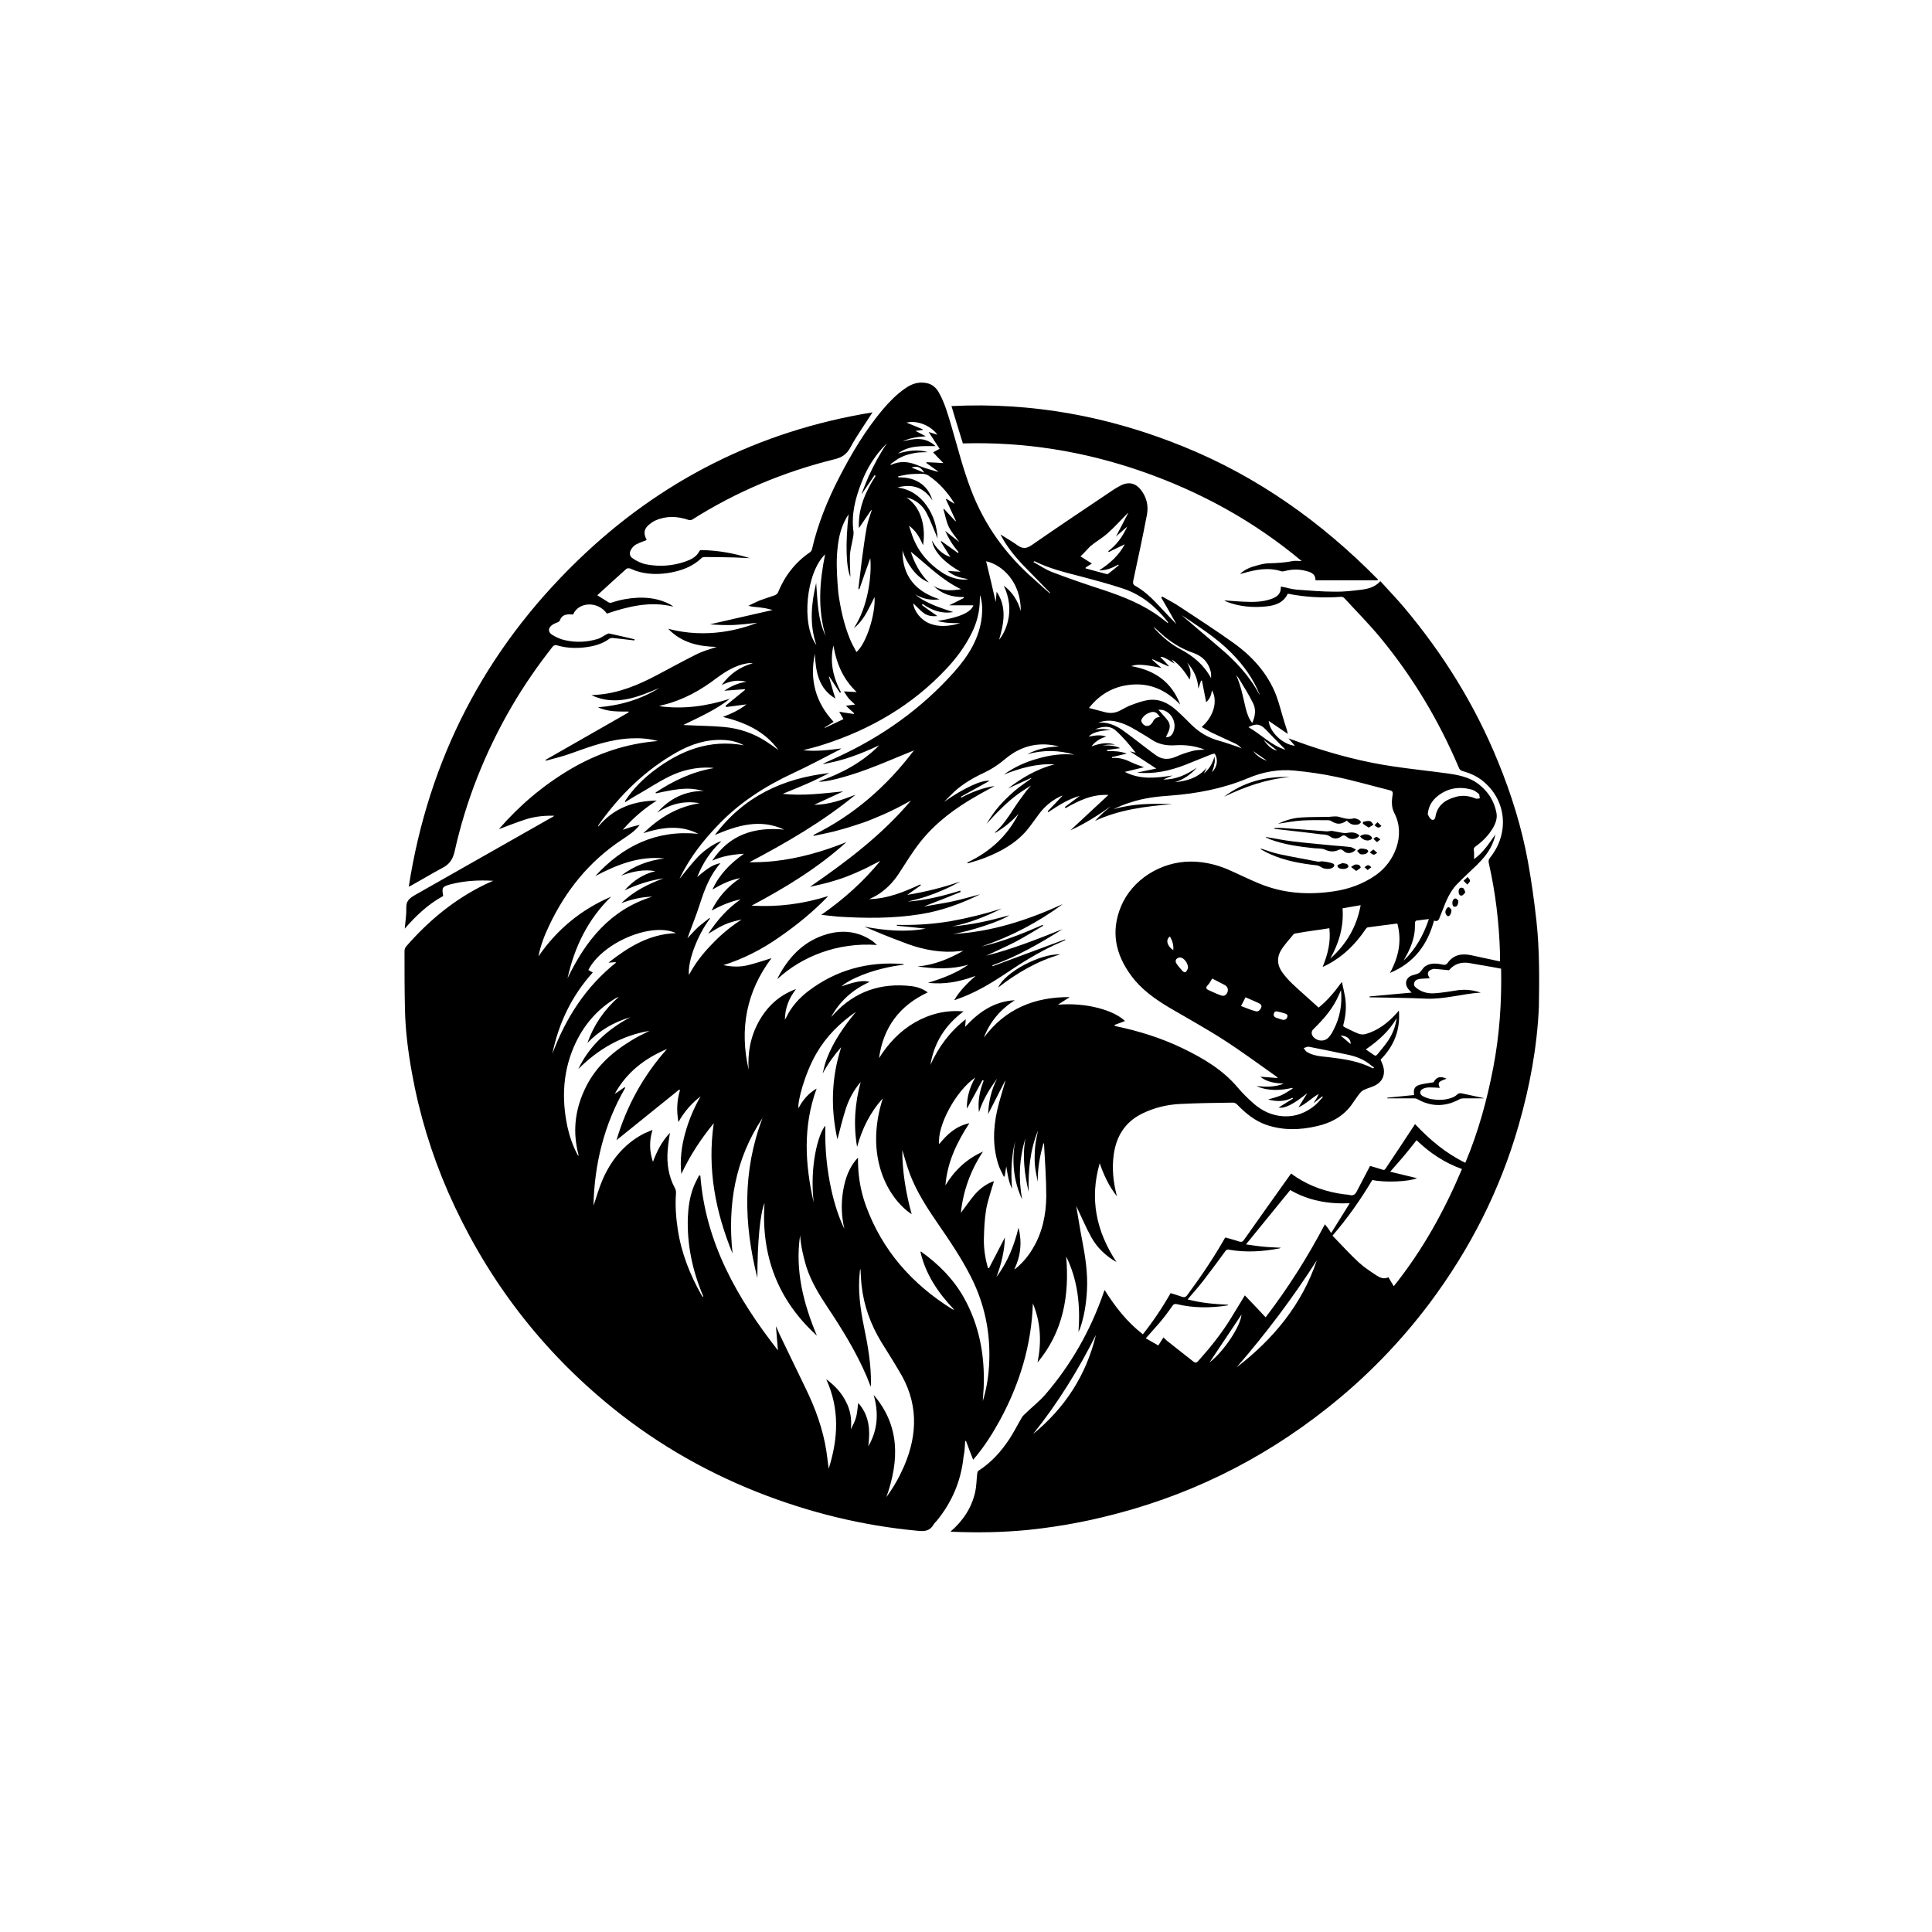 <?xml version="1.0" encoding="utf-8"?>
<!-- Generator: Adobe Illustrator 24.0.0, SVG Export Plug-In . SVG Version: 6.00 Build 0)  -->
<svg version="1.1" id="Layer_1" xmlns="http://www.w3.org/2000/svg" xmlns:xlink="http://www.w3.org/1999/xlink" x="0px" y="0px"
	 viewBox="0 0 864 864" style="enable-background:new 0 0 864 864;" xml:space="preserve">
<g>
	<path d="M431.6,644.5c0.1,0,0.2-0.1,0.4-0.1c1,2.8,2.1,5.6,3.2,8.4c4.8-5.5,8.7-11.7,12.2-18.1c8.7-16.2,13.9-33.3,14.5-51.8
		c3.6,8.6,3.9,17.4,2.1,26.4c11.5-13.8,14.3-30,12.8-47.4c5.2,10.6,6.4,21.9,5.5,33.8c0.2-0.6,0.4-0.9,0.6-1.3
		c2-5.7,2.9-11.5,3.2-17.5c0.4-7.4-0.7-14.7-2.1-22c-1-5.1-1.8-10.3-2.7-15.6c2.3,4.8,4.3,9.6,6.8,14.1c2.6,4.6,6.3,8.2,11.2,11
		c-9.1-13.8-12.1-28.3-7.5-44.2c1.8,5.2,4,10.1,7.7,14.8c-1.7-6.5-2.3-12.6-1.4-18.9c1.2-8.1,5.1-14.3,12.5-18
		c5.4-2.7,11.2-4.1,17.1-4.4c7.9-0.4,15.8-0.5,23.7-0.6c0.7,0,1.5,0.4,2,1c3.7,3.8,7.7,7.1,12.8,8.9c7.5,2.6,15.2,2.4,22.8,0.6
		c6.1-1.4,11.3-4.1,15.2-9.2c1.4-1.9,2.6-3.9,4.1-5.7c0.5-0.6,1.2-1.1,1.9-1.4c1.7-0.8,3.7-1.2,5.3-2.2c3.1-1.8,4.1-5.1,3-8.5
		c-0.3-0.9-0.7-1.8-1.1-2.7c6-6.1,8.9-13.2,8.2-22c-0.5,0.6-0.8,0.9-1.1,1.3c-3.9,4.3-8.4,7.8-14.1,9.3c-0.9,0.2-2,0.1-2.8-0.2
		c-2.1-0.8-4.1-1.9-6.2-2.9c-0.7-0.3-0.8-0.6-0.6-1.3c1.1-4.1,1.4-8.2,0.7-12.4c-0.4-2.2-0.9-4.4-1.4-6.6
		c-3.2,4.4-6.4,8.3-10.4,11.5c-3.9-3.6-7.9-7-11.7-10.6c-1.6-1.5-3-3.1-4.3-4.8c-2.5-3.3-2.9-6.9-0.7-10.4c1.5-2.5,3.6-4.6,5.4-6.9
		c0.3-0.3,0.8-0.5,1.2-0.5c2.7-0.5,5.4-0.9,8.2-1.3c2.2-0.3,4.4-0.6,6.7-1c0.7,6.1-0.7,11.7-3,17.3c0.4-0.2,0.6-0.2,0.7-0.3
		c0.5-0.3,1.1-0.5,1.6-0.8c7-3.7,12.4-9.1,16.8-15.6c0.3-0.4,0.7-1,1.2-1c4.3-0.6,8.6-1.1,13.1-1.7c2.1,7.8,0.6,14.9-3.3,22.1
		c10.8-4.5,16.8-12.6,19.7-23.4c1.6,0.6,2.2-0.3,2.6-1.6c0.4-1,0.8-2,1.2-3c1.6-4.2,3.3-8.4,6.5-11.7c2.9-3,6-5.8,9-8.7
		c3-3,5.7-6.2,7.2-10.3c0.2-0.6,0.4-1.1,0.6-1.7c0.1-0.5,0.2-1.1,0.4-1.6c-2.9,4.1-5.5,8.2-9.6,11.1c0-1.5,0.1-2.8-0.1-4
		c-0.1-0.8,0.1-1.1,0.7-1.6c3.2-2.3,5.9-5,7.9-8.4c1.2-2.1,2-4.4,1.5-6.8c-1-5.2-3.7-9.4-7.8-12.6c-4.3-3.4-9.5-4.3-14.7-5
		c-8-1.1-16-1.9-23.9-3.1c-12.9-1.9-25.5-5.2-37.9-9.4c-2.9-1-5.7-2-8.7-3.1c1,1.1,1.8,2.1,2.9,3.3c-5.5-0.5-11.4-6.3-11.7-11.1
		c2.9,2,5.7,3.9,8.5,5.8c-0.3-1.8-0.9-3.3-1.4-4.9c-1.3-4.1-2.3-8.4-3.8-12.4c-3.8-9.8-10.7-17.4-19.1-23.4
		c-7.8-5.6-15.9-10.8-23.9-16.1c-2.5-1.7-5.3-3.1-7.9-4.6c-0.2,0.1-0.3,0.3-0.5,0.4c2.3,4,4.6,7.9,6.8,11.9
		c-1.6-1.6-3.2-3.3-4.7-4.9c-4.2-4.4-8.2-9.2-13.7-12.2c-1-0.6-1.1-1.2-0.9-2.3c2.1-9.8,4.2-19.5,6.1-29.4c0.8-4.1-0.1-8.1-2.9-11.5
		c-2.3-2.8-5.4-3.4-8.6-1.8c-1.1,0.6-2.2,1.2-3.3,1.9c-12.2,8.2-24.5,16.4-36.6,24.8c-2.4,1.7-4.2,1.8-6.4,0.2
		c-2.4-1.7-5-3.2-7.7-4.9c2.7,5.3,6.4,9.8,10.3,13.9c4,4.1,8,8.2,12,12.3c-0.3,0.1-0.4,0-0.5-0.1c-2.2-1.9-4.4-3.9-6.6-5.9
		c-12.8-11.1-22.4-24.4-28.4-40.3c-3.6-9.4-6-19.1-8.8-28.6c-1.5-5-2.9-10.1-5.5-14.7c-1.2-2.2-3-3.8-5.6-4.3
		c-3.6-0.7-6.7,0.4-9.5,2.4c-3.8,2.6-7,5.9-10,9.4c-7.8,9.3-14,19.7-19.5,30.4c-5.3,10.3-9.6,20.9-12.2,32.2c-0.1,0.5-0.5,1-0.9,1.3
		c-6.6,4.5-11.3,10.6-14.3,18c-0.2,0.5-0.9,1-1.4,1.2c-2.2,0.8-4.5,1.5-6.7,2.3c-1.7,0.7-3.4,1.6-5.1,2.4c1.3,0.4,2.5,0.5,3.7,0.6
		c1.3,0.1,2.5,0.3,3.8,0.5c1.1,0.2,2.2,0.5,3.3,0.8c-9.4,2.1-18.7,4.3-28,6.4c3.6,0.3,7.1,0.4,10.6,0.3c3.5-0.2,7-0.6,10.6-1
		c-7.5,2.9-22.4,7.3-39.9,2.7c6.1,6.3,13.6,7.9,21.7,8.1c-2.9,1-5.9,1.8-8.6,3.1c-6,3-11.9,6.2-17.9,9.4c-8.5,4.5-17.2,8.2-27,8.9
		c-0.8,0.1-1.7,0.1-2.5,0.2c10.8,5,20.6,0.9,30.3-3.2c-8.3,5.1-17.4,7.8-27.4,8.6c4.6,2.1,9.2,1.9,13.7,1.9c0,0.1,0,0.3,0,0.4
		c-12.4,7.1-24.7,14.1-37.1,21.2c0,0.1,0.1,0.3,0.1,0.4c3.9-1.1,7.9-2,11.6-3.4c8.6-3.1,17.2-6.2,26.5-6.6c4.1-0.2,8.1,0.1,12,1.2
		c-14.1,1.1-27.1,5.5-39.3,12.7c-12.1,7.2-22.6,16.1-31.8,26.7c4.1-1.5,8-3.1,12.1-4.4c4.1-1.3,8.3-1.7,12.6-1.6
		c-0.2,0.3-0.5,0.5-0.8,0.6c-20.4,11.6-40.8,23.2-61.3,34.8c-2.4,1.4-4.1,2.6-4,5.7c0.1,3-0.4,6-0.7,9.4c5.2-6,10.6-11,17.2-14.6
		c-0.7-3.8-0.4-4.2,3.2-5.2c6.2-1.6,12.4-2,19.2-1.6c-1.4,0.6-2.4,1-3.4,1.5c-13.9,6.7-25.5,16.3-35.6,27.9c-0.4,0.5-0.7,1.3-0.7,2
		c0,8.7,0,17.3,0.2,26c0.2,9.6,1.4,19,3.1,28.4c3.3,18.4,8.7,36.2,16.2,53.4c16.1,36.6,39.3,67.9,70,93.6
		c20.5,17.2,43.2,30.6,68.1,40.5c23.2,9.2,47.2,15.1,72.1,17.4c3,0.3,5.3,0,6.9-2.8c0.4-0.7,1.1-1.3,1.6-1.9
		c6.7-8.3,10.7-17.7,11.8-28.4C431.4,649.2,431.5,646.9,431.6,644.5z M642.8,356.1c4.6-3.7,9.7-4.5,15.3-3c1.2,0.3,2.2,1.1,3.2,1.9
		c0.4,0.4,0.3,1.3,0.5,2c-0.6,0.1-1.4,0.3-1.9,0.1c-3.1-1.3-6.2-1.6-9.3-0.6c-4.6,1.3-7.9,3.9-8.7,8.9c-0.2,1.2-1.2,1.7-2.1,0.8
		c-0.7-0.6-1-1.6-1.3-2C638.8,360.5,640.4,358.1,642.8,356.1z M632.6,416.9c0.2-1.4,0.1-2.8,0.2-4.2c0-0.4,0.3-1,0.6-1
		c1.8-0.3,3.6-0.4,5.6-0.7c-2.4,7.2-5.9,13.5-11.3,18.6C630,425.6,632,421.5,632.6,416.9z M461.7,558.6c-1.9,3.2-4.3,6-7.1,8.4
		c-0.2,0.2-0.5,0.4-1,0.7c2.9-6.1,3.5-12.1,1.9-18.7c-2,8.2-5,15.6-9.9,22.1c2.2-5.7,3.6-11.6,3.8-17.7c-2.4,4.6-4.7,9.1-7.1,13.7
		c-0.2,0-0.3-0.1-0.5-0.1c-1.2-4.2-1.9-8.6-1.8-13c0.1-4.4,0.3-8.8,1-13.1c0.8-4.3,2.3-8.5,3.5-12.7c-3.2,1.1-6.1,3.2-8.5,5.9
		c-2.3,2.7-4.3,5.7-6.3,8.3c1-9.7,4.3-19,9.9-27.4c-7.2,3.2-12.7,8.3-16.8,15.1c0.8-10.2,5-19.1,10.7-27.8c-6,1.3-10,5-13.5,9.4
		c-1-8,7.3-23.7,16.1-29.8c-2.6,4.6-3.8,9.1-3.7,13.9c2.3-4.2,4.7-8.5,7-12.8c0.2,0.1,0.3,0.2,0.5,0.3c-1.8,4.5-2.7,9.2-2.1,14.1
		c1.7-5.5,4.7-10.4,8.1-15c-2.6,5-3.8,10.4-4,15.8c2.5-4.8,5-9.9,7.6-14.9c0,0,0.1,0.1,0.1,0.1c-1.2,4.4-2.7,8.8-3.7,13.3
		c-1.8,8.2-2,16.4,0.7,24.5c0.6,1.7,1.5,3.3,2.3,5c0.1,0,0.3-0.1,0.4-0.1c0.2-1.5,0.5-3,0.7-4.5c0.6,3.4,1,6.9,2.6,10
		c-0.6-7.2-0.3-14.4,1.4-21.5c-1.6,9.1-0.8,17.9,3.1,26.3c-1.7-9.3-1.3-18.4,1.5-27.4c-1.5,8.1-0.4,16.1,1.4,24
		c-0.2-9.4,0.6-18.6,4.2-27.4c-0.5,2.5-1.1,5-1.3,7.5c-0.2,2.6-0.3,5.2-0.1,7.7c0.2,2.6,0.8,5.1,1.3,7.7c-0.1-5.9,0.9-11.6,2.6-17.4
		c0.1,0.4,0.2,0.5,0.2,0.6c0.4,7.8,1,15.5,1,23.3C467.8,543.2,466.2,551.3,461.7,558.6z M624.6,455.3c-0.5,3.8-1.9,7.3-4.1,10.5
		c-1.4,2-3,3.8-4.5,5.7c-0.5,0.6-0.9,0.8-1.6,0.3c-1.1-0.8-2.3-1.6-3.6-2.5C616.3,465.5,621.2,461.2,624.6,455.3z M604,466.9
		c-1.5-1.3-3-2.5-4.5-3.8C602.2,463.1,604.2,464.7,604,466.9z M587.5,460.1c4.6-4.5,8.8-9.3,11.3-15.3c0.2-0.5,0.5-1.1,0.9-2
		c0.6,6.5-0.5,12.3-3.3,17.7c-0.6,1.2-1.3,2.4-2.2,3.4c-1.8,2-4.9,1.9-6.8-0.1C586.3,462.5,586.3,461.2,587.5,460.1z M585.3,468.1
		c6,1.2,12.1,2.4,18.1,3.7c3.5,0.8,6.9,2.2,9.7,4.6c0.4,0.4,0.9,0.6,1.4,0.9c-0.2,0.2-0.3,0.3-0.5,0.5c-6.1-3.2-12.8-4.2-19.6-5
		c-3.4-0.4-7-0.5-10-2.4c-0.6-0.4-0.9-1.1-1.4-1.7C583.8,468.5,584.6,468,585.3,468.1z M574.5,453.2c0.7,0.2,1.5,0.5,1.2,1.5
		c-0.2,1-0.9,1.4-1.9,1.4c-1.1-0.3-2.1-0.6-3.2-1c-0.8-0.3-1.2-1-0.9-1.9c0.3-1,1-1,1.8-0.8C572.5,452.6,573.5,452.9,574.5,453.2z
		 M594.9,428.7c3.9-7,6.1-14.3,5.5-22.5c2.7-0.5,5.3-0.9,8.1-1.4C606.7,414.5,602.1,422.3,594.9,428.7z M574.9,335.3
		c-6.4-1.9-10.9-6.9-16.6-10.1c3.4-1.8,5.3-1.5,7.8,1.1C569,329.3,571.9,332.3,574.9,335.3z M565,330.8c2,1.6,3.9,3.1,6.2,4.9
		C568.1,335,566.6,332.8,565,330.8z M566.6,340.2c-2.6-0.8-4.6-2.3-6.2-4.3C562.4,337.3,564.4,338.7,566.6,340.2z M543.1,338.4
		c-0.8,2.8-2.1,5.3-4.7,7.5c0.5-1.1,0.9-1.8,1.2-2.5c-3.8,4.4-8.7,5.9-14.2,6.4c3.9-1.2,7.1-3.4,9.8-6.5c-4.5,3.1-9.3,5.4-15,5.3
		c1.4-0.6,2.8-1.2,4.2-1.8c-7.2,1.1-14.3,2-21.4-1.6c3.2-0.8,6-1.5,8.6-2.1c-1.5-0.6-3.3-1.1-5-1.9c-2.9-1.4-5.9-2.6-9.3-2.2
		c0-0.1,0-0.3-0.1-0.4c2.2-0.5,4.5-1.1,6.7-1.6c-2.8-1-5.7-1.2-8.8-1.1c0-0.2,0-0.3,0-0.5c2-0.3,4-0.6,5.8-0.8
		c-1.3-0.9-4-1.3-7.9-1.3c0.9-0.1,1.7-0.2,2.6-0.3c0.9,0,1.9,0,3.1,0c-3.8-1.3-7.2-0.4-10.6,0.8c1.6-2.1,3.7-3.5,6.6-4.4
		c-2.8-1-5.3-0.4-7.8,0c1.5-1.8,5.2-2.8,9.9-2.9c-1.1-0.2-2.3-0.4-3.4-0.5c-1.2,0-2.4,0.1-3.6,0.1c3.3-1.3,6.7-1.8,9.4,0.8
		c3.2,2.9,6,6.3,8.7,9.7c-0.7-0.2-1.5-0.3-2.6-0.6c4.1,2.7,8,5.2,11.8,7.7c-2.7,0.6-5.6,1.2-8.6,1.8c7.5,0.8,14.6-0.8,21.4-3.4
		c3.9-1.5,7.8-3.2,11.7-4.7c0.5-0.2,1.1-0.3,1.6-0.4c1.7,2.6,1.2,5.9-1.2,8.4c0.4-1.3,0.9-2.4,1-3.5
		C543.4,340.8,543.3,339.6,543.1,338.4z M521.9,321.8c-0.6-0.8-1.3-1.5-1.9-2.2c-0.6-0.7-1.2-1.4-2-2.2c0.6,0,1.3,0,1.9,0.1
		c4.2,1.1,6.5,5.9,4.8,9.9c-0.7,1.7-2,2.5-3.3,2.2c0.5-1.1,1.2-2.2,1.5-3.4C523.4,324.6,523,323.1,521.9,321.8z M518.7,320.7
		c-1.5-0.1-2.5,0.8-3.1,2c-0.1,0.2-0.2,0.3-0.3,0.5c-1.4,2.1-3.8,1.9-4.8-0.4c-0.2-0.4-0.1-1,0.2-1.4c0.9-1.5,2.3-2.4,4-2.9
		C516.4,318.1,517.4,318.6,518.7,320.7z M511.2,328.4c1.2,0.7,2.5,1.5,3.7,2.3c3.2,2.2,6.7,2.8,10.5,2.6c4.5-0.3,8.8,0.2,13.3,1.9
		c-2,0.2-3.7,0.2-5.3,0.6c-2.6,0.7-5.1,1.5-7.5,2.6c-3,1.3-5.9,1.4-8.6-0.4c-3.2-2.2-6.2-4.7-9.3-7c-2.1-1.6-4.2-3.2-6.3-4.7
		c-3.2-2.1-6.6-3.5-10.6-3.1c2.9-1.1,5.9-1.2,8.9-0.3C504.2,324,507.7,326.3,511.2,328.4z M532.6,323.9c-2.3-2.3-4.6-4.6-7-6.7
		c-3.3-2.8-7.1-4.7-11.5-4.2c-2.8,0.3-5.5,1.3-8.2,2.3c-1.7,0.6-3.3,1.6-4.9,2.4c-2.2,1.2-4.4,1.4-6.8,0.8c-2.3-0.6-4.6-1.2-7.2-1.9
		c5.2-6.6,11.9-10.1,20.1-10.5c8.3-0.4,15,3.1,20.7,9c-3.8-10.1-11.4-15.4-21.9-17.2c2.7-1,5.5-0.8,13.5,0.8
		c-1.4-1.2-2.7-2.4-4.1-3.6c0-0.1,0.1-0.2,0.1-0.3c2.4,1.1,4.7,2.1,7.1,3.2c0.1-0.1,0.2-0.1,0.2-0.2c-1.3-1.4-2.6-2.8-3.8-4
		c1.1-0.2,2.3,0.4,6.4,3c-0.6-0.8-1-1.4-1.3-1.9c3.5,2.2,5.8,5.4,8,9c0.9-2.9,0.2-5.3-1.1-7.6c2.9,3.3,4.8,7,5,11.7
		c0.4-1.2,0.8-2.4,1.2-3.6c0.1,0,0.3,0,0.4-0.1c0.6,3.2,1.3,6.4,1.9,9.7c1.6-1.3,2.3-3.2,2.6-5.3c2.7,4.8,0.8,11.7-4.6,16.4
		c1.4,0.8,2.7,1.6,4,2.3c3.7,1.8,7.4,3.4,11,5.1c1.1,0.5,2,1.3,2.9,2.2c-0.6-0.2-1.1-0.5-1.7-0.7c-2.7-0.9-5.5-1.9-8.3-2.7
		C540.4,330,536.2,327.5,532.6,323.9z M552.8,301.9c0.4,0.5,0.9,1,1.2,1.5c2.2,3.6,4.4,7.1,6.3,10.9c1.5,2.9,1.1,5.9-0.3,9
		c-1.6-2-2.3-4.2-2.9-6.5C555.9,311.8,555,306.7,552.8,301.9z M550.5,291.8c5.5,5.5,10,11.7,12.9,19c-0.1-0.1-0.2-0.3-0.3-0.4
		c-4.4-8.2-10.6-14.8-17.6-20.7c-5.3-4.5-10.5-9-15.8-13.5c-0.4-0.4-0.8-0.7-1.2-1.1C536.1,280.3,544,285.2,550.5,291.8z M533.7,292
		c4.2,1.5,6.8,4.3,7.8,8.6c0.1,0.4,0.1,0.7,0.1,1.1c0,0.4,0,0.8,0,1.6c-3.2-6-8-9.9-13.6-12.9c-4.2-2.2-7.9-5.3-11.1-8.7
		c-0.4-0.4-0.7-0.8-1-1.4c1.6,1.4,3.2,2.9,4.8,4.3C524.7,287.9,529,290.4,533.7,292z M487.7,244.2c2.4-2,5.3-3.6,7.6-5.7
		c3.2-2.8,6-6,9-9c0.1,0,0.1,0,0.2,0c-1.8,3.4-3.6,6.9-5.4,10.4c1.6-1.4,3.1-2.7,5-4.4c-2.1,4.6-4.8,8.2-8.5,11
		c0.1,0.1,0.2,0.3,0.2,0.4c2.4-1.2,4.8-2.3,7.2-3.5c-2.5,4.8-6.5,8.5-11.5,11.7c3.4,0,6.1-1.2,8.6-2.6c0.1,0.1,0.2,0.2,0.2,0.3
		c-1.6,1.3-3.1,2.6-4.7,3.8c-0.2,0.1-0.6,0.2-0.8,0.1c-3.1-0.8-6.2-1.7-9.3-2.5c0-0.1,0-0.3,0-0.4c0.9-0.6,1.7-1.1,2.8-1.8
		c-1.7-1-3.2-2-5.1-3.2C484.9,247.3,486.2,245.6,487.7,244.2z M462.1,251.3c0.4-0.3,0.5-0.3,0.6-0.3c6.6,3.3,13.7,5,20.7,6.8
		c6.4,1.7,12.8,3.4,19.1,5.5c7.9,2.7,14.2,7.8,19.4,14.4c0.2,0.2,0.3,0.4,0.5,0.7c-0.1,0.1-0.1,0.1-0.2,0.2c-1-0.8-2-1.6-3.1-2.4
		c-7.7-5.8-16.5-9.3-25.5-12.3c-7.7-2.5-15.3-5.1-22.9-8C467.7,254.8,465,252.9,462.1,251.3z M456.5,273.3
		c-1.3-4.6-3.7-8.5-7.6-11.4c2.4,5.2,3.2,10.5,1.8,16.1c-0.8,3.1-2.2,6.1-3.9,8.1c2.2-7.4,3.5-14.7-1.1-21.5c-0.1,1.5-0.3,3-0.4,4.6
		c-1.4-6.1-2.8-12.1-4.3-18.2C448,252.5,456.6,260.1,456.5,273.3z M435.3,270.7c-1.1,3.2-6.4,5.5-16.1,7c3.3,0.9,6.7,1.1,10.2,0.9
		c-0.8,0.2-1.5,0.5-2.3,0.7c-3.8,0.8-7.5,1-11.2-0.4c-4-1.5-7.2-5.6-7.5-9.1c1.4,1.3,2.9,3,4.6,4.3c1.8,1.4,4.1,1.6,6.2,1.4
		c-2.3-1.6-4.6-3.2-6.9-4.9c0.1-0.2,0.2-0.3,0.3-0.5c4.2,2.9,8.6,4.5,13.7,3.6c-4.9-1.5-9.8-3.2-14.2-5.8c-1-0.6-1.9-1.3-2.8-2.1
		c3.3,2,6.9,2.8,10.9,2.2c-10.7-3.4-16.7-10.3-16.6-21.9c0.9,3.1,2.4,5.8,4.3,8.4c2,2.6,4.3,4.7,7.5,6c-4-4-6.5-8.8-8.1-13.8
		c7.1,5.7,13.7,12.6,22.5,16.8c-4.4,0.7-8.5,0.9-12.3-1.5c3.7,3.7,8.3,5.1,13.5,5c0,0.1,0.1,0.3,0.1,0.4c-2.1,1-4.1,2.1-6.6,3.3
		C428.4,270.7,431.9,270.7,435.3,270.7z M426.5,224.6c0.1,0.1,0.1,0.3,0.3,0.7c-1.3-0.8-2.4-1.5-3.5-2.2c-0.1,0.1-0.2,0.1-0.3,0.2
		c1.5,3.2,3,6.4,4.5,9.7c-0.1,0-0.1,0.1-0.2,0.1c-1.7-1.8-3.4-3.6-5.1-5.5c-0.1,0-0.2,0.1-0.3,0.1c0.8,2.6,1.2,5.4,2.4,7.9
		c1.2,2.4,3.1,4.5,4.7,6.8c-2.1-1.6-4.1-3.2-6.3-5c1.6,3.6,3.5,6.7,6,9.5c-0.1,0.1-0.2,0.3-0.3,0.4c-2.5-1.8-4.9-3.5-7.4-5.3
		c-0.1,0.1-0.2,0.1-0.3,0.2c1.4,2.3,2.8,4.5,4.3,6.9c-3.8-1.3-6.3-3.9-8.2-7.4c0.6,4.7,5.3,9.8,12.8,14c-1.8-0.1-3.6-0.2-5.8-0.4
		c2.8,2.5,5.9,3.1,9.2,3.7c-2.8,0.7-7.5-0.4-10.8-2.4c-7.1-4.4-12.2-10.4-14.7-18.5c-0.3-1-0.7-2-1-3c3.1,2.2,4.8,5.3,6.3,8.7
		c1.1-6.7,0-16.4-7.4-21.3c0.6,0.2,1.3,0.3,1.8,0.5c3.1,1.2,5.6,3.4,7.1,6.3c1.7,3.2,2.9,6.6,4.3,9.8c0.3,0.6,0.4,1.2,0.7,1.8
		c-0.3-5.4-1.8-10.4-4.9-14.8c-3.2-4.5-7.4-7.3-13-8.1c6.6-1.8,11.8,0,15.6,5.8c-1-3.4-2.8-6.1-5.8-8c-2.9-1.8-6.1-2.4-9.5-2.3
		c0-0.2,0-0.3,0-0.5c1.7-0.3,3.3-0.7,5-0.9c2-0.2,3.9-0.2,5.9-0.2c0.8,0,1.8,0.3,2.5,0.7C419.9,215.8,423.5,219.9,426.5,224.6z
		 M407.6,209.1c3.1-1,4.5,0.2,5.7,2.3C411.4,210.6,409.5,209.8,407.6,209.1z M403.1,204.4c1.8-0.9,3.9-1.4,5.9-1.8
		c1.9-0.4,4-0.3,5.9-0.4c-4.5-1.4-8.9-0.6-13.3,0.6c4.9-3.7,10.7-3.3,16.8-3.3c-4.7-4.3-9.6-3.4-14.7-2.1c3.2-1.6,6.6-2,10.3-2.3
		c-1.5-0.8-3-1.6-4.6-2.4c1.1-0.1,2.1-0.3,3.1-0.4c0.1-0.1,0.1-0.2,0.2-0.3c-2.5-1-5-2.1-7.3-3c5-1.2,11,1.5,13.8,5.4
		c-1.2-0.4-2.3-0.7-3.9-1.2c1.8,2.7,3.3,5.1,4.9,7.5c-1,0.5-1.9,1.1-2.9,1.6c1.5,1.6,3,3.2,4.6,4.8c-2.7-0.2-5.1-0.3-7.6-0.4
		c0,0.1,0,0.2-0.1,0.3c1.8,1.3,3.5,2.5,5.3,3.8c0,0.1-0.1,0.1-0.1,0.2c-2.7-0.8-5.5-1.5-8.2-2.6c-4.7-2-8.2-2.5-12.8-0.5
		c-0.1-0.1-0.1-0.2-0.2-0.3C399.8,206.5,401.3,205.2,403.1,204.4z M374.3,248.2c0.4-5.8,1.2-11.4,4.2-16.6c0.3-0.5,0.6-0.9,1-1.6
		c-1.5,13.2-1.1,23.9,0.8,28c-0.1-2.9-0.3-6.3-0.2-9.7c0.1-2.4,0.8-4.7,1.2-7c0.2-1.1,0.5-2.3,0.4-3.4c-1.1-7.8,0.8-15.1,3.6-22.2
		c2.4-6.3,5.9-11.9,10.6-16.7c0.3-0.3,0.5-0.5,0.8-0.8c-3.2,4.6-5.8,9.6-8.2,14.7c-1.1,2.5-2.1,5.1-3.1,7.7c0,0.1,0,0.3,0,0.3
		c1.9-2.8,3.8-5.6,5.7-8.4c0.2,0.1,0.3,0.2,0.5,0.3c-4.6,7.1-7.9,14.6-7.5,23.4c1.9-2.8,3.7-5.5,5.5-8.1c0.1,0.1,0.1,0.1,0.2,0.2
		c-0.8,2.5-1.7,4.9-2.2,7.5c-0.8,4.4-1.4,8.9-2,13.3c-0.6,4.6-1.1,9.2-1.7,13.8c0,0.2,0,0.3,0,0.5c0.1,0,0.2,0.1,0.4,0.1
		c1.6-4.7,3.3-9.4,4.9-13.9c0.7,7.7-1,21.8-7.3,31.2c1.3-0.8,3.6-3.3,5.4-6.4c1.4-2.5,2.6-5,3.8-7.4c0.5,7.6-3.7,20.9-8.1,24.6
		c-1-2-2.1-3.8-2.9-5.8c-2.7-6.6-4.2-13.5-5.2-20.6C374.4,259.4,374,253.8,374.3,248.2z M370.7,302.6c0.1,0,0.1,0,0.2,0
		c1.6,2.4,3.1,4.8,4.7,7.2c0.2-0.1,0.3-0.1,0.5-0.2c-3.5-6.6-5.1-13.5-3.4-20.9c1.6,9,4.7,15.3,10.4,20.8c-1.8-0.1-3.6-0.2-5.7-0.3
		c0.8,1.1,1.4,2.3,2.2,3.2c0.8,0.9,1.8,1.7,2.8,2.7c-1.4,0.2-2.6,0.3-4.1,0.5c1.3,1.2,2.4,2.3,3.6,3.3c0,0.1,0,0.3-0.1,0.4
		c-2.1-0.3-4.2-0.6-6.5-1c0.7,1.2,1.3,2.3,1.9,3.3c-2.8,1.3-5.5,2.6-8.3,3.9c0-0.1-0.1-0.1-0.1-0.2c1.3-0.8,2.7-1.6,4-2.5
		c-8.1-8.7-10.8-18.8-8.4-30.4c0.4,7.9,1.6,15.5,9.2,20C372.6,309.4,371.7,306,370.7,302.6z M369,247.9c-2.5,12.2-3.4,24.4,0.2,36.5
		c-1.7-3.7-2.7-7.6-3.2-11.6c-0.5-4-0.7-8.1-1-12.1c-2.2,9.2-3.1,18.5,0.1,27.8C358.2,279.3,360.5,256.1,369,247.9z M354.8,345.7
		c6.9-3.2,13.6-6.8,20.4-10.3c0.3-0.1,0.5-0.3,1-0.7c-5.8,0.8-11.4,1.4-17,0.8c3-0.8,6-1.5,9-2.5c21.2-6.8,39.9-17.7,55.2-34.1
		c4.3-4.6,8-9.6,10.9-15.3c2.6-5,3.9-10.3,3.9-15.9c0-0.5,0-1,0.1-1.5c1,3.1,1.1,6.2,0.8,9.3c-1,9.9-6,17.8-12.4,25
		c-14.6,16.4-32.2,28.9-52.2,38.1c-1.1,0.5-2.2,1-3.3,1.5c-1.1,0.5-2.2,0.9-3.3,1.7c2.1-0.5,4.3-0.9,6.3-1.4c2.2-0.6,4.4-1.2,6.6-2
		c2.1-0.7,4.2-1.5,6.3-2.4c2-0.8,4.1-1.8,6.1-2.7c-7.6,7.7-16.9,12.6-27.1,16.2c2.4,0.5,11.8-1.8,21.8-5.5c7-2.6,13.8-5.6,20.8-8.4
		c-12.1,16-26.8,28.9-44.9,37.8c0,0.1,0.1,0.2,0.1,0.4c2.9-0.6,5.9-1.2,8.8-1.9c3-0.8,6-1.6,9-2.6c2.9-0.9,5.9-1.9,8.7-3.1
		c2.9-1.2,5.8-2.4,8.6-3.8c2.8-1.3,5.4-2.8,8.4-4.4c-13.1,15.5-28.8,27.3-45.2,38.6c2.7-0.6,5.4-1.2,8.1-1.9
		c2.7-0.8,5.5-1.6,8.1-2.6c2.6-1,5.2-2.1,7.7-3.3c2.6-1.2,5-2.6,7.6-3.8c-7.6,9.2-16.3,17.1-26.4,24.1c2.6,0.3,4.9,0.6,7.2,0.8
		c12.5,0.8,24.9,0.9,37.3-1.1c9.3-1.5,18.1-4.7,26.6-8.9c-4.1,1.1-8.3,2.3-12.4,3.2c-4.2,0.9-8.4,1.5-12.9,2.3
		c5.7-2.2,11.1-4.3,16.5-6.5c-0.1-0.2-0.1-0.4-0.2-0.6c-7.7,2.4-15.4,4.3-23.5,4.9c2.7-0.7,5.4-1.3,8.1-2.2c2.7-0.9,5.3-1.9,7.8-3
		c2.6-1.1,5.1-2.4,7.7-3.8c-7.8,2.7-15.8,4.7-23.8,6c2-1.4,4-2.8,6.1-4.3c-0.1-0.1-0.1-0.3-0.2-0.4c-7.2,3.3-14.5,6.4-22.9,6.6
		c1.3-0.6,2.3-1.1,3.2-1.6c4.2-2.5,7.5-5.9,10.1-9.9c3.2-4.9,6.2-9.9,9.9-14.5c6.8-8.4,15.3-14.7,24.6-20c2.7-1.6,5.6-3.1,8.3-4.6
		c-5.3,0.8-10.2,2.7-14.9,5.2c-0.1-0.1-0.1-0.3-0.2-0.4c4.3-2.4,8.7-4.8,12.8-7.1c-3.4-0.6-12,3.5-20.3,9.4c1.6-1.6,3.1-3.2,4.7-4.7
		c3.9-3.5,8.4-6.1,13.1-8.3c3.4-1.6,6.5-3.6,9.4-6.1c5.2-4.4,11.1-6.8,18-6.6c2.1,0.1,4.1,0.4,6.2,0.9c-5,0.2-9.8,1.1-14.2,3.5
		c7.1-2,14.1-1.9,21.1,0.2c-5.7-0.6-11.1,0.2-16.6,1.8c-5.4,1.5-10.4,3.8-15,7.1c7.3-2.9,14.7-5,22.7-4.6c-7.6,2-14.3,5.8-20.8,10.8
		c3.7-1.7,7-3.2,10.3-4.7c0,0.1,0.1,0.2,0.1,0.2c-2.5,1.9-5.2,3.6-7.6,5.7c-2.4,2.1-4.7,4.3-6.8,6.7c-2.1,2.4-3.9,5.1-5.6,7.9
		c2-2.1,3.9-4.3,6-6.3c2.1-2.1,4.3-4.1,6.6-5.9c2.3-1.8,4.8-3.4,7.3-4.9c-0.7,0.8-1.5,1.6-2.2,2.5c-2,2.7-4,5.4-5.8,8.2
		c-2.3,3.6-4.7,7.1-7.9,10c-0.1,0.1-0.2,0.3-0.2,0.5c4-2.3,7.5-5.2,10.5-8.6c-5,10-12.9,17.1-22.9,21.8c0.1,0.1,0.1,0.3,0.2,0.4
		c2.6-0.8,5.2-1.5,7.7-2.5c7.1-2.8,13.7-6.4,18.7-12.3c1.9-2.3,3.6-4.8,5.4-7.2c2.5-3.4,5.7-6.1,9.5-7.9c0.3-0.2,0.7-0.3,1-0.4
		c0.1,0,0.2,0.1,0.1,0c-2.2,2.3-4.4,4.7-6.7,7c0.1,0.1,0.2,0.2,0.3,0.4c4.5-3,9-5.9,14.1-7.3c-2.1,1.6-4.4,3.3-6.7,5
		c0.1,0.2,0.2,0.3,0.3,0.5c5.9-3.3,11.8-6.3,19.2-5.9c-5.9,5.5-11.6,10.8-17,15.8c6.2-2.8,12.3-6.6,18.1-10.8
		c-1.2,1-2.4,2.1-3.6,3.1c-1.2,1.1-2.4,2.3-3.5,3.5c11-5.1,22.7-6.5,34.5-7.5c-8.8-0.3-17.6-0.3-26.3,2.3c1.3-0.6,2.5-1.2,3.8-1.7
		c1.3-0.5,2.6-1,4-1.4c5.7-1.9,11.6-2.6,17.5-3c12-0.9,23.7-3.1,34.9-7.8c6.6-2.8,13.6-4.1,20.7-3.4c6.3,0.6,12.6,1.5,18.7,2.8
		c8.1,1.7,16,4,24,6c1.2,0.3,1.5,0.8,1.3,2c-0.5,2.8-0.6,5.7,0.8,8.3c5.1,9.9,0,21.9-8.4,27.7c-5.6,3.9-11.9,6.2-18.7,7.2
		c-11.4,1.7-22.6,1-33.4-3.5c-4.9-2-9.6-4.4-14.5-6.5c-5.1-2.1-10.5-3.3-16.1-3.3c-13.5,0-26.3,8.2-31.2,20.1
		c-4.6,11.1-2.5,21.3,4.5,30.8c4.5,6.2,10.6,10.5,17.1,14.4c8,4.7,16.2,9.2,24,14.2c8.1,5.2,15.8,10.9,23.6,16.4
		c0.3,0.2,0.6,0.4,0.9,0.9c-2.5-0.2-5.1-0.4-7.8-0.6c3.1,2.5,6.7,2.9,10.5,3.1c-3.9,1.6-8,1.5-12.2,1.1c5.2,2.3,10.6,2,16,0.8
		c0.1,0.1,0.1,0.2,0.2,0.3c-1.7,1-3.3,2.2-5.1,3c-1.9,0.8-3.9,1.3-5.9,1.9c3.8,1,7.4,1,10.9-0.8c0.1,0.1,0.1,0.3,0.2,0.4
		c-2.2,1.4-4.4,2.7-6.4,4c2.8,0.5,6.5-1.4,12.8-6.4c-1.3,2.1-2.6,4.1-3.9,6.3c3.3-1.5,5.8-4.1,9-6c-0.3,0.7-0.6,1.4-1,2.1
		c-0.4,0.7-0.9,1.3-1.3,2.1c1.3-1,2.6-2.1,3.9-3.1c0.1,0.1,0.2,0.2,0.3,0.3c-1.1,1.2-2.2,2.5-3.4,3.6c-4.1,3.4-8.8,5.3-14.2,5
		c-5.3-0.3-9.8-2.5-13.6-5.9c-2.5-2.2-4.9-4.6-7-7.1c-6.7-7.9-15.4-13-24.5-17.4c-9.5-4.6-19.5-7.7-29.9-9.9c-0.2,0-0.4-0.1-0.7-0.5
		c1.6-0.6,3.2-1.2,4.8-1.8c-4.8-4.7-17-8.4-30-7.3c1.8-1.1,3.5-2.3,5.3-3.4c-15.7-0.1-28.8,5.2-38.4,18.1
		c2.7-7.1,7.4-12.6,13.8-16.7c-9.2,0.5-16.1,5.3-22.2,11.9c0.1-1.1,0.2-2.1,0.3-3.4c-7.1,5.5-12.2,12.4-15.8,20.4
		c1.6-9.9,6.6-17.8,14.8-23.9c-7.9-0.7-15.1,1.1-21.9,5c-6.7,3.9-11.8,9.4-15.9,15.9c1.9-13.7,9.1-23.5,21.8-29.4
		c-2.2-1.6-4.7-2.5-7.3-2.8c-13.6-1.6-25.2,2.3-34.6,12.4c-0.4,0.5-0.8,1-1.3,1.4c3.9-7.2,9.7-12.3,17.2-15.7
		c-2.9-0.8-5.9-0.3-12.6,2c3.1-2.9,14.1-8.1,28-9.7c-0.3-0.2-0.5-0.3-0.6-0.3c-15.5-1.2-29.7,2.6-42.2,12.1c-4.2,3.2-7.7,7.1-10,12
		c-0.1,0.2-0.2,0.3-0.5,0.8c0.1-5.3,1.8-9.6,5-13.7c-7.7,2.8-13,7.9-16.7,14.6c-3.7,6.7-5,13.9-4.5,21.5c-4.2-18.3-1-35,10.2-49.9
		c-3.3,1-6.8,2.2-10.4,3.1c-3.6,0.9-7.3,0.8-11.1,0c9-2.8,17.3-7.1,25-12.5c7.8-5.4,15.1-11.3,21.9-18.4c-11.4,3.6-22.7,5-34.3,4.3
		c15.1-8,29.7-16.9,42.4-28.4c-10.5,4.2-21.2,7.3-32.4,8.5c-3.7,0.4-7.3,0.5-11,0.5c16.7-8.8,32.9-18.2,47.5-30.2
		c-6,2.3-12,4.5-18.5,4.5c4.3-2,8.7-4,13-6c-8.9,0.9-17.9,2.1-27.1,1.1c3.7-1.5,7.2-2.9,10.6-4.4c3.5-1.5,6.9-3.2,10.3-4.9
		c-20.9,2.3-38.4,10.6-51.2,27.7c10.1-4.3,20.2-7.4,31-2.4c-13.3-1.3-24.5,2.2-32.2,13.9c4.5-2.1,9.3-2.8,14.2-3.1
		c-6,4.2-11,9.2-14.1,16c3.9-2.3,7.9-4.3,12.4-5.1c-5.5,3.7-9.8,8.4-12.8,14.5c4.3-2.3,8.5-4.1,13-5c-5.9,4.1-10.5,9.3-14.5,15.4
		c2.5-1.5,4.8-3,7.3-4.1c2.4-1.1,5.1-1.7,7.7-2.3c-4.9,3.1-9.3,6.8-13.3,11c-4,4.1-7.5,8.5-10.3,13.8c-0.7-6,3.9-18.1,9.4-25.2
		c-0.1-0.1-0.2-0.2-0.2-0.3c-1.7,1.4-3.5,2.7-5.1,4.1c-1.6,1.5-3,3.1-4.8,5c0.3-0.8,0.5-1.2,0.6-1.6c1.7-4.7,3.6-9.3,5.1-14.1
		c2.1-6.5,4.5-12.7,9.1-17.9c-3.2,0.6-5.5,2-10.4,6.2c2.4-6.1,5.9-11.5,10.8-16c-1.8,0.2-7.2,3.5-10.5,7c-2.9,3.1-5.5,6.4-8.2,9.8
		c0.2-0.4,0.3-0.7,0.5-1.1c4.2-8.5,9.9-15.8,16.4-22.6C330.4,359.1,342.1,351.6,354.8,345.7z M564,450.6c-0.5,1.2-1.4,2-2.6,1.6
		c-2.2-0.6-4.3-1.5-6.4-2.3c0.7-1.4,1.3-2.5,2-3.9c1.8,0.8,3.8,1.6,5.7,2.5C563.5,448.9,564.5,449.4,564,450.6z M548.9,443.8
		c-0.5,1.2-1.5,1.8-2.7,1.4c-2-0.7-4-1.6-5.9-2.5c-1-0.5-1.1-1.2-0.2-2.1c0.8-0.8,1.3-1.9,2-3c1.8,1,3.8,1.9,5.8,3
		C549,441.3,549.4,442.6,548.9,443.8z M531.3,432.7c-0.1,0.2-0.1,0.7-0.4,1.1c-0.6,1.2-1.2,1.3-2.1,0.4c-1-1.1-2-2.2-2.8-3.5
		c-0.3-0.4-0.3-1.3,0-1.7c0.4-0.5,1.3-0.9,1.9-0.8C529.5,428.4,531.2,430.6,531.3,432.7z M524.7,424.9c-2.7-1.7-3.6-4.7-1.5-6.1
		C524.3,420.7,524.9,422.6,524.7,424.9z M296.8,315.2c8.8-2.2,16.5-6.5,23.6-11.9c4.1-3,8.3-5.7,13.5-6.6c0.9-0.2,1.8-0.2,2.8-0.1
		c-5.7,1.6-10.3,4.7-14,9.8c3.7-1.9,7.3-2.5,11.1-1.5c-3.6,0.5-6.8,1.9-9.9,4c3.2-0.2,6.2-0.5,9.2-0.7c0,0.1,0.1,0.2,0.1,0.3
		c-2.9,2.4-5.8,4.7-8.7,7.1c0.1,0.2,0.1,0.4,0.2,0.6c3-0.4,6-0.8,9.1-1.2c-3.1,2.5-6.6,4.1-10.5,5.6c9.8,2.5,18.5,6.2,24.8,14.8
		c-2-1.4-3.6-2.6-5.3-3.7c-5.8-3.8-12.3-6-19.2-6.6c-5.5-0.5-10.9-0.5-16.4-0.8c-0.4,0-0.8,0-1.6-0.1c7.4-3.6,14.6-6.8,20.8-11.7
		c-10.3,3.3-20.8,4.8-31.6,3.3C295.5,315.5,296.1,315.3,296.8,315.2z M245.5,414.1c7.4-15.7,17.9-28.8,32.5-38.5
		c2.8-1.9,5.8-3.7,8.1-6.7c-1.4,0.3-2.6,0.6-3.7,0.9c-1.2,0.4-2.4,0.8-3.9,1.3c4.6-5.3,9.6-9.5,15.2-13.1
		c-10.3,0.2-19.2,3.3-26.2,11.7c0.1-0.5,0.1-0.7,0.2-0.8c9.4-13.3,20.8-24.5,35-32.5c6.4-3.6,13.2-5.8,20.6-5.5
		c3.2,0.1,6.4,0.8,9.4,2.4c-15.4-2.8-28.3,2.3-40.1,11.2c-5,3.8-9.3,8.1-12.8,13.3c-0.2,0.3-0.3,0.5-0.3,1c2.1-1.3,4.1-2.6,6.3-3.8
		c4.5-2.6,8.9-5.5,13.6-7.8c5.7-2.8,11.9-4.2,18.3-3.9c0.5,0,1,0.1,1.5,0.2c-9.6,1.6-18.1,5.7-26,10.9c0,0.1,0.1,0.3,0.1,0.4
		c2.3-0.5,4.6-1,7-1.4c2.4-0.4,4.8-0.7,7.3-0.7c2.4,0,4.8,0.5,7.2,1c-8.5,0-15.3,3.4-20.9,9.7c5.7-3.7,11.8-5.5,19-4.2
		c-10.1,1.6-18,6.5-25.2,13.4c8.5-2.7,16.6-3.8,24.6,0.3c-18.8-1.9-33.7,5.4-46.1,18.9c9.7-5.1,19.6-9.1,30.9-7.9
		c-7.1,0.9-13.6,3.3-19.3,7.7c4.9-1.8,10-3,15.3-2c-5.6,1.3-10.1,4.4-13.8,8.6c5.5-2.6,11.3-4.5,17.4-5.4
		c-6.9,2.6-13.5,5.8-18.8,11.1c4.4-1.7,9-2.8,13.8-2.9c-18.8,5.8-29.8,19.7-37.9,36.5c3.1-14,9.1-26.4,19.5-36.5
		c-13.3,5.7-24.1,14.5-32.5,26.7C241.7,423,243.4,418.5,245.5,414.1z M265.1,434.9c-0.7-0.4-1.4-0.8-2-1.1
		c6.2-12.2,28.2-21.6,39.2-16.5c-12,0.4-21.4,6.3-30.2,13.2c1-0.1,1.9-0.1,2.9-0.2c0.2,0,0.3,0,0.6,0.1
		c-13.7,10.9-22.6,24.9-28.6,40.9C249.8,457.7,255.6,445.4,265.1,434.9z M258.7,516.4c0,0.1,0,0.2-0.1,0.6
		c-2.3-4.2-3.8-8.5-4.8-12.9c-2.8-13.1-2.1-25.8,3.8-38.1c4-8.2,9.8-14.8,17.6-19.5c0.4-0.2,0.8-0.5,1.4-0.6
		c-6.4,5.7-11.1,12.5-13.9,20.5c5.4-5.6,11.8-9.3,19.2-11.5c-10.1,5.4-18.3,12.7-23.3,23.2c8.8-8.8,19.1-14.9,31.8-17.1
		c-2.9,1.5-5.7,2.8-8.2,4.4c-9,5.5-16.5,12.4-20.9,22.2C257,497,256.1,506.5,258.7,516.4z M404.3,655.7c-2.1,4.8-4.6,9.3-7.9,13.8
		c5.8-16.4,6.1-31.9-5.7-45.7c2.3,8,1.9,15.7-2.4,23c0.9-7,0.6-13.7-4.5-19.4c-0.3,2.1-0.4,4.2-0.9,6.2c-0.5,1.9-1.5,3.8-2.4,5.6
		c0.5-4.5-0.2-8.7-2.3-12.6c-2-3.9-4.9-7-8.7-9.8c6,13.2,5.4,26.4,1.1,40c-0.4-2.8-0.7-5.2-1-7.6c-1.5-9.9-4.9-19.3-9.3-28.3
		c-3.8-7.8-7.6-15.7-11.4-23.6c-0.7-1.4-1.1-2.8-1.9-4.2c0.3,3.5,0.6,7.1,0.9,10.8c-18.2-23.3-32.4-48.1-34.7-78.2
		c-0.2,0-0.4,0-0.6,0c-0.9,1.8-1.9,3.6-2.6,5.5c-1.6,4.3-2.2,8.8-2.4,13.3c-0.4,12.2,2.1,23.8,6.8,35c0.1,0.2,0.1,0.3,0,0.6
		c-0.2-0.2-0.3-0.4-0.5-0.6c-5.3-9.3-9.2-19.1-10.8-29.7c-0.8-5.3-1.2-10.7-0.8-16.1c0.1-0.8-0.1-1.7-0.5-2.4
		c-2.9-5.4-3.7-11.2-3.2-17.1c0.2-2.5,0.6-4.9,1-7.6c-3.6,3.8-5.8,8.1-7.6,13c-1.6-4.8-1.7-9.4-0.2-14.3c-1.8,0.8-3.3,1.3-4.7,2.1
		c-8.3,4.6-13.9,11.6-17.6,20.1c-1.7,3.9-2.8,8-4.1,11.7c0.4-18.5,4.7-36.3,14.2-52.7c-0.1-0.1-0.2-0.2-0.3-0.3
		c-1.4,1-2.7,1.9-4.4,3c5.4-9.8,13.5-15.9,23.4-20.1c-10.6,11.9-18.1,25.5-22.6,40.8c9.3-7.5,18.7-15.1,28-22.6
		c0.1,0.1,0.2,0.1,0.4,0.2c-1.4,4.6-1.6,9.2-0.7,14.3c2.6-4.7,5.9-8.4,9.9-11.5c-3,5.2-5.3,10.7-6.9,16.5
		c-1.6,5.8-2.4,11.8-1.7,18.2c3.9-8.3,8.7-15.6,14.5-22.7c-3,20.5,0.8,39.7,8.4,58.3c-2.3-21.7,1.1-42.2,13.4-60.6
		c-9,23.6-8.4,47.5-2.3,71.5c0-15.8,1.2-28.8,3.2-33.5c-1.6,23.5,5.9,43.4,23.4,59.3c-6-14.4-9.8-29.1-7.5-44.8
		c0.4,4.8,1.4,9.4,2.8,14c2.1,6.5,5.6,12.3,9.4,18c6.6,9.9,12.9,20.1,17.6,31.1c0.6,1.4,1.1,2.9,1.8,4.6c0-0.6,0.1-1,0.1-1.3
		c0.1-8.8-1.4-17.3-3.2-25.9c-1.6-8-2.7-16-1.8-24.1c0-0.5,0.1-1,0.3-1.5c0.2,2.5,0.2,5,0.5,7.4c1,9.2,4.1,17.6,8.9,25.5
		c2.6,4.2,5.3,8.4,7.8,12.7C410.6,626.8,410.6,641.1,404.3,655.7z M426.7,585.7c-0.4-0.1-0.6-0.1-0.8-0.2
		c-18-11.2-31.4-26.3-38.7-46.4c-2.5-6.9-3.6-14-3.5-21.4c-4,4.2-5.8,9.5-6.7,15.1c-0.9,5.6-0.7,11.2,0.6,16.7
		c-4-7.9-9.1-25.1-8.5-46.1c-3.2,3.6-7.1,18.1-5.2,34.4c-3.9-17.1-4.9-34,1.3-51c-3.6,2.1-6.2,5.1-8.1,8.8c-0.6-2.6,2.8-15.6,8-24.5
		c4.4-7.6,10.5-13.7,17.7-18.6c-5.3,6.4-10.1,13.2-13.1,21.1c-0.8,2.1-1.3,4.3-1.8,6.5c2.3-4.3,5.1-8.2,8.3-11.8
		c-4.4,13.6-4.8,27.3-1.7,41.2c1.2-4.6,2.3-9.1,3.7-13.5c1.4-4.4,3.6-8.5,6.7-12.1c-2.6,9.5-3.3,19.2-1.6,29
		c2.2-8,5.7-15.3,11.5-21.7c-8.3,25.8,2.2,44.7,12.9,51.8c-2.6-9.5-4.2-19.1-4.2-28.7c1.1,3.5,2.1,7.3,3.5,11
		c3,7.7,7.4,14.6,12,21.3c5.6,8.1,11.1,16.2,15.5,25c5.8,11.7,8.4,24.1,7.9,37.2c-0.2,6-1.1,12-2.9,17.8c0.1-2,0.3-4,0.4-6
		c0.6-14.3-1.9-27.9-8.9-40.4c-4.7-8.3-11.3-14.9-19-20.4c-0.1,0-0.2,0-0.4-0.1C413.9,569.9,419.5,578.1,426.7,585.7z"/>
	<path d="M687.1,411.8c-1-8.9-2.2-17.7-3.8-26.5c-2.8-15.3-7.4-30.1-13.3-44.5c-10.3-25.4-24.6-48.4-42.3-69.4
		c-3.3-3.9-6.9-7.6-10.4-11.5c-2.3,2.6-5.3,3.4-8.3,3.8c-4,0.5-8.1,1-12.2,0.9c-5.6,0-11.2-0.5-16.8-0.9c-2.5-0.2-4.9-1-7.2-1.4
		c0,0.6,0,1.1-0.1,1.6c-0.5,2.3-2.3,3.3-4.3,4c-3.8,1.3-7.7,1.4-11.7,1.2c-3-0.1-6.1-0.4-9.1-0.6c0,0.1,0.1,0.2,0.2,0.2
		c0.3,0.2,0.7,0.3,1,0.5c5.6,2.1,11.5,2.6,17.4,2c4-0.4,7.8-1.6,9.7-5.7c8,1.6,15.9,2,23.9,1.4c0.5,0,1.2,0.3,1.5,0.7
		c5.4,5.9,11,11.5,16.1,17.7c14.5,17.6,26.1,37,35,58c0.3,0.8,0.7,1.2,1.6,1.5c3.2,0.9,6.3,2.2,8.9,4.3c10.8,8.5,12.3,23.4,3.5,34.4
		c-0.7,0.8-0.8,1.5-0.6,2.5c3,13.2,4.6,26.6,5,40.2c0,1.2,0,2.4,0,3.7c-0.4-0.1-0.8-0.1-1.2-0.2c-3.9-0.8-7.8-1.7-11.6-2.5
		c-4.2-0.9-7.9-0.3-10.5,3.3c-0.7,0.9-1.2,1.1-2.3,0.9c-2.6-0.6-5.4-0.9-7.8,0.7c-1.1,0.7-1.7,2.3-2.8,3c-1.2,0.8-2.8,0.8-4,1.5
		c-2.1,1.3-2.4,3.7-0.8,5.7c0.4,0.5,0.9,1,1.5,1.6c-6.4,0.6-12.6,1.1-18.8,1.7c0,0.1,0,0.2,0,0.4c8.3,0.2,16.6,0.2,25,0.6
		c8.4,0.4,16.4-2.2,24.7-2.7c-3.3-1.1-6.6-1.5-10-1.1c-3.6,0.5-7.1,1.2-10.7,1.4c-2.7,0.2-5.3-0.4-7.6-2c-0.8-0.6-1.8-1.2-1.5-2.5
		c0.3-1.3,1.3-1.7,2.4-1.9c1.5-0.2,3-0.2,4.6-0.3c-0.1-0.2-0.3-0.4-0.4-0.7c-0.8-1.3-0.5-2.5,0.9-3.1c0.5-0.2,1.1-0.5,1.6-0.4
		c2.1,0.1,4.2,0.4,6.5,0.6c2.2-2.7,5.4-3.9,9.2-3.2c1.7,0.3,3.4,0.6,5.1,0.9c3,0.5,6,1,9,1.6c0.3,14.9-0.7,29.6-3.5,44.2
		c-2.8,14.6-6.7,28.8-12.5,42.6c-8.7-4.2-15.9-10.3-22.5-17.3c-0.4,0.7-0.8,1.2-1.1,1.7c-3.7,5.6-7.4,11.3-11.2,16.9
		c-1.6,2.3-0.9,2.2-3.8,1.3c-1.4-0.4-2.7-0.8-4-1.2c-2,3.8-3.9,7.4-5.8,11.1c-0.7,1.5-1.6,2.4-3.4,1.9c-0.8-0.2-1.6-0.2-2.4-0.3
		c-7.7-1-14.8-3.4-21.3-7.6c-0.8-0.5-1.6-1.1-2.4-1.7c-0.3,0.5-0.6,0.8-0.8,1.1c-6.8,9.5-13.6,19.1-20.3,28.6
		c-0.6,0.9-1.2,1-2.2,0.7c-2-0.7-4.1-1.2-6.1-1.8c-0.1,0.2-0.2,0.3-0.3,0.4c-5,8.8-10.7,17.2-16.7,25.3c-0.7,1-1.4,1.2-2.5,0.8
		c-1.6-0.6-3.4-1.1-5-1.6c-3.7,6.5-7.8,12.6-12.4,18.4c-7.1-5.5-12.4-12.3-17.1-19.8c-0.2,0.5-0.4,0.9-0.5,1.3
		c-5.8,16.7-14.4,31.9-25.9,45.3c-2.7,3.1-6,5.7-9,8.6c-0.5,0.5-1.1,1-1.5,1.6c-1.9,3.2-3.6,6.6-5.6,9.7
		c-3.7,5.6-8.1,10.6-13.9,14.3c-0.4,0.2-0.5,0.9-0.6,1.4c-0.3,2.7-0.3,5.5-0.9,8.2c-1.6,7-5.4,12.8-11,17.6c0.3,0.1,0.4,0.1,0.6,0.1
		c11.3,0.5,22.7,0.3,34-0.8c11.4-1.2,22.7-3.1,33.8-5.8c36.8-8.8,70.1-25,99.8-48.5c17.4-13.7,32.8-29.5,46.1-47.2
		c18-24.1,31.4-50.4,39.7-79.3c5-17.4,8.3-35,9.1-53.1C688.4,437.6,688.5,424.6,687.1,411.8z M462,641.3
		c11-13.7,20.2-28.6,28.1-44.3C485.8,614.9,476.3,629.6,462,641.3z M540.9,609.3c4.8-7.2,9.7-14.5,14.3-21.4
		C554.8,593.1,547.3,604.4,540.9,609.3z M553,611.5c13.1-15.1,25.1-31,35.9-47.9C582.2,583.5,569.4,598.9,553,611.5z M592.5,547.5
		c-7.7,14.6-16.3,28.3-26.5,41.6c-3.2-3.4-6.2-6.6-9.3-9.8c-2.3,3.7-4.5,7.5-6.9,11.3c-4.1,6.5-8.9,12.4-14,18.1
		c-0.7,0.8-1.2,0.8-2,0.3c-3.9-3.1-7.9-6.2-11.8-9.3c-0.6-0.5-1.1-1-1.7-1.6c-0.8,1.2-1.5,2.3-2.3,3.6c-1.9-1.1-3.7-2.1-5.6-3.2
		c2.1-2.4,4.2-4.7,6.2-7c2-2.4,3.9-4.9,5.7-7.5c0.5-0.7,0.9-1,1.9-0.8c7.5,1.8,15.1,1.8,22.7,0.6c0.1,0,0.1-0.1,0.4-0.3
		c-6.2-0.3-12.2-0.8-18.2-2.4c2.4-2.8,4.7-5.4,6.9-8.2c3.4-4.4,6.7-8.9,10-13.4c0.6-0.8,1-0.8,1.8-0.6c7.5,1.3,14.9,0.8,22.3-0.6
		c0.2,0,0.3-0.1,0.7-0.3c-2.8-0.2-5.4-0.2-7.9-0.5c-2.6-0.2-5.2-0.7-7.7-1c6.6-8.1,13.1-16.1,19.8-24.3c8.1,4.7,16.9,6.3,26.6,5.9
		c-2.9,4.6-5.5,8.9-8.3,13.3C594.4,549.9,593.5,548.7,592.5,547.5z M623.3,575.2c-0.8-1.4-1.6-2.6-2.4-4c-2,1-3.7,0.2-5.3-0.8
		c-2.7-1.8-5.5-3.6-7.9-5.8c-4.1-3.8-7.8-7.9-11.8-12c6.8-7.9,12.6-16.2,17.8-24.9c5.6,1.2,16.1,0.8,20-0.8c-4-1-7.9-1.9-12-2.9
		c2.1-2.4,4.1-4.7,6.1-7c1.9-2.3,3.8-4.7,5.7-7.1c5.9,5.7,12.5,10.1,20.3,12.9C645.9,541.5,636.2,559.1,623.3,575.2z"/>
	<path d="M197.9,388.1c3.1-1.6,4.6-3.8,5.4-7.3c5.1-22.9,13.7-44.5,25.5-64.8c5.5-9.4,11.7-18.4,18.5-27c0.3-0.3,1.1-0.6,1.5-0.5
		c3.5,1.1,7.1,1.4,10.7,1.2c4.7-0.4,9.2-1.2,13.1-4.1c0.4-0.3,1-0.3,1.4-0.3c1.2,0.1,2.4,0.3,3.6,0.4c2,0.2,4.1,0.5,6.1,0.7
		c0-0.2,0.1-0.3,0.1-0.5c-3.8-0.9-7.6-1.8-11.4-2.6c-0.3-0.1-0.7,0.2-1,0.3c-1.4,0.7-2.8,1.8-4.3,2.2c-4.7,1.4-9.6,1.6-14.4,0.5
		c-2-0.4-3.9-1.3-5.6-2.3c-2.2-1.3-2.1-3.3,0.1-4.7c0.7-0.5,1.6-0.7,2.4-1.1c0.3-0.2,0.7-0.4,0.8-0.8c0.6-1.6,1.6-2.4,3.3-2.6
		c0.9-0.1,1.8,0,2.6,0c2.4-5.7,11.1-6.1,15.1-0.4c9.6-3.2,19.4-5.7,29.7-3.1c-0.4-0.4-0.9-0.7-1.4-1c-4.5-2.4-9.4-3.2-14.5-3
		c-4,0.2-7.9,0.9-11.7,2.2c-0.4,0.1-0.9,0.1-1.3-0.1c-1.6-1-3.2-2-5.1-3.2c4.3-3.9,8.6-7.9,13-11.8c0.3-0.3,1.1-0.3,1.6-0.2
		c0.9,0.3,1.8,0.8,2.7,1.1c5.2,1.7,10.5,1.7,15.8,0.7c5.1-1,9.8-2.8,13.6-6.5c0.3-0.3,0.9-0.4,1.4-0.4c4.5,0,9,0.1,13.5,0.2
		c2.2,0.1,4.4,0.2,6.6,0.3c-7.1-2.2-14.3-3.5-21.7-3.6c-0.3,0-0.7,0.2-0.8,0.4c-1.3,2.7-3.9,3.9-6.5,4.8c-5.6,1.9-11.4,2.3-17.2,1.2
		c-2.1-0.4-4.2-1.4-6-2.6c-1.8-1.1-1.8-2.8-0.6-4.5c0.5-0.7,1.2-1.4,1.9-1.8c1.6-0.8,3.2-1.4,4.8-2c-1.7-3.3-1.2-5.4,2.1-7.7
		c0.5-0.4,1.1-0.7,1.7-1c4.9-2.2,9.9-2,14.9-0.3c0.5,0.2,1.2,0.1,1.6-0.1c19.7-12.5,41-21.4,63.6-27c3.4-0.8,5.5-2.2,7.2-5.3
		c2.9-5.4,6.5-10.4,9.9-15.7c-50.9,8.3-95,30.5-132,66.4c-41.3,40-66.5,88.6-75.4,145.7c0.5-0.2,0.8-0.3,1.1-0.5
		C188.6,393.4,193.2,390.6,197.9,388.1z"/>
	<path d="M510.9,210.9c26,9.1,49.8,22.1,71.2,40c-1.6,0-2.8-0.2-4,0c-3.4,0.7-6.8,0.9-10.3,1c-1.8,0-3.6,0.4-5.4,0.9
		c-2.9,0.7-5.7,1.8-7.9,3.9c0.5-0.1,1.1-0.3,1.6-0.4c5.6-1.6,11.2-2.7,17-0.8c0.4,0.1,0.9,0,1.4-0.1c2.9-0.8,5.8-0.9,8.6-0.3
		c2.5,0.6,5.2,1.1,5.2,4.4c9.3,0,18.5,0,27.8,0c0-0.1,0.1-0.3,0.1-0.4c-25.1-25.5-53.7-45.9-87-59.4
		c-33.2-13.5-67.7-19.9-103.7-18.1c1.7,5.7,3.4,11.2,5.1,16.7C458.1,197.5,484.8,201.8,510.9,210.9z"/>
	<path d="M620.4,491.2c4,0,7.9,0,11.9,0c0.5,0,1,0,1.5,0.3c6.3,3.6,12.6,3.5,18.9,0.1c0.5-0.3,1.1-0.4,1.7-0.4c3.1,0,6.1,0,9.2,0
		c-0.1-0.1-0.3-0.2-0.4-0.2c-3.1-0.7-6.2-1.3-9.3-2c-0.9-0.2-1.6-0.2-2.4,0.6c-0.7,0.7-1.8,1.2-2.8,1.5c-2.7,0.9-5.5,0.9-8.2,0.5
		c-1.4-0.2-2.9-0.7-4.2-1.4c-1.7-0.9-1.5-2.7,0.3-3.4c0.9-0.4,1.9-0.5,2.9-0.5c1.4,0,2.9,0.1,4.4,0.2c-0.5-1.1-0.9-2.2,0.2-2.9
		c0.8-0.5,1.9-0.8,2.8-1.2c-2.8-1.3-4.5-0.8-5.8,1.6c-2.2,0.4-4.3,0.6-6.2,1.1c-2.3,0.7-2.9,2-2.5,4.6c-4,0.4-8,0.8-12,1.2
		C620.4,490.9,620.4,491,620.4,491.2z"/>
	<path d="M646.4,408.2c0.1,0.6,0.6,1.3,1,1.5c0.8,0.3,1.7-1.1,1.7-2.8c-0.2-0.2-0.6-1-1.2-1.2C647.3,405.5,646.2,407.1,646.4,408.2z
		"/>
	<path d="M649.5,403.8c0,0.8,0.2,1.8,1.2,1.7c1.1-0.1,1.4-1.2,1.5-2.7c-0.3-0.2-0.8-1-1.2-1C649.9,401.8,649.5,402.9,649.5,403.8z"
		/>
	<path d="M652.3,398.8c0,0.9,0.4,1.9,1.4,1.7c0.6-0.1,1.1-0.9,1.6-1.4c-0.4-1.2-0.6-2.2-1.8-2.1C652.5,397,652.3,398,652.3,398.8z"
		/>
	<path d="M657.4,393.9c0-0.6-0.7-1.2-1.1-1.7c-0.5,0.5-1,1-1.8,1.7c0.7,0.7,1.2,1.2,1.7,1.7C656.6,395,657.4,394.4,657.4,393.9z"/>
	<path d="M426.1,425.6c1.6-0.1,3.2-0.3,4.7-0.4c-6.4,3.6-13.1,6.4-20.5,7c7.7,1.1,15.3,1.4,22.8-0.8c-5.5,3.8-11.7,6.2-18.1,8.1
		c7.4,0.9,14.4-0.5,21.3-3.1c-3.6,3.2-7,6.5-9.6,10.9c0.7-0.2,1-0.3,1.4-0.5c7.9-2.7,15-7,21.9-11.6c7.1-4.8,14.4-9.3,22.2-12.9
		c1.4-0.6,2.8-1.2,4.2-1.9c0-0.1-0.1-0.2-0.1-0.3c-10.8,4-21.6,8-32.4,12c0-0.1-0.1-0.2-0.1-0.4c11.2-4,21.4-9.9,31.4-16.2
		c-11.3,4.5-22.6,9-34.2,11.9c4.2-2,8.6-3.9,12.9-6.1c4.3-2.3,8.4-4.8,12.6-7.3c-0.1-0.1-0.1-0.3-0.2-0.4
		c-8.9,3.9-17.9,7.5-27.4,9.7c13.1-4.4,25.3-10.8,36.4-19c-15.7,7.2-32,12.5-49.3,13.4c7.2-1,22.2-5.9,25.3-8.4
		c-8.4,2.4-16.8,4.3-25.5,5c7.8-1.5,15.1-4.5,22.2-8c-7.6,2.4-15.2,4.3-23.1,5.7c-7.9,1.3-15.8,1.8-23.8,1.6c0,0.1,0,0.3,0,0.4
		c4.3,0.4,8.5,0.8,12.9,1.3c-9.3,1.7-18.4,0.8-27.5-0.9c5.6,2.4,11.2,4.7,16.9,6.8C410.6,424.1,418.2,425.9,426.1,425.6z"/>
	<path d="M348.9,435.3c-0.5,0.8-0.9,1.7-1.3,2.6c10.8-10.1,27-16.6,44.6-15.3c-0.7-0.6-1.2-1.1-1.8-1.6c-6.4-4.5-13.4-5.3-20.7-3.2
		C360.2,420.6,353.7,426.9,348.9,435.3z"/>
	<path d="M603.9,378.8c-2.6-0.3-5.2-0.5-7.8-0.7c-5.9-0.6-11.9-1.1-17.8-1.8c-4.1-0.5-8.1-1.3-12.1-2c0,0.1,0,0.1-0.1,0.2
		c0.7,0.3,1.3,0.6,2,0.9c6.2,2.3,12.8,3.2,19.3,3.9c1.7,0.2,3.5,0,5,0.6c2.1,1,4.1,1.2,6.2,0.2c0.9-0.4,1.5-0.3,2.2,0.4
		c1.4,1.5,4,1.3,5.6-0.6C605.4,379.5,604.7,378.9,603.9,378.8z"/>
	<path d="M582.7,366.9c3.7-0.2,7.4-0.1,11.1-0.1c0.5,0,1.1,0.1,1.4,0.3c2.6,1.7,4.5,1.7,7.1-0.1c0.3,0.3,0.6,0.5,0.9,0.8
		c1.2,1.1,2.7,1.2,4.2,0.9c0.5-0.1,0.8-0.6,1.3-1c-0.3-0.4-0.6-0.9-1-1.1c-0.7-0.3-1.7-0.8-2.4-0.6c-2.3,0.6-4.3-0.1-6.5-0.7
		c-1.4-0.4-3-0.1-4.6,0c-4.2,0.1-8.3,0-12.5,0.3c-3.5,0.2-7,1.3-10.2,2.8C575.4,367.8,579,367.1,582.7,366.9z"/>
	<path d="M595.1,374.3c1.3,0.9,3.1,0.9,4.5-0.1c1.2-0.9,1.9-0.7,2.9,0.2c1.5,1.3,4.2,1,5.5-0.7c-1.4-1.4-3.1-1.6-5-1.3
		c-0.7,0.1-1.4,0.2-2.1,0.1c-1.7-0.2-3.4-0.6-5.1-0.9c-0.8-0.1-1.6,0.2-2.4,0.2c-6.5-0.5-13.1-1-19.6-1.5c-1.3-0.1-2.6,0-3.9,0
		c0,0.1,0,0.2,0,0.3c0.1,0,0.2,0.1,0.2,0.1c6.8,0.8,13.7,1.5,20.5,2.4C592.3,373.2,593.7,373.2,595.1,374.3z"/>
	<path d="M595.9,386.1c-1.4-0.5-2.9-0.7-4.4-0.9c-0.8-0.1-1.6,0.3-2.3,0.1c-5.7-1.1-11.4-2.1-17-3.3c-2.8-0.6-5.5-1.6-8.3-2.5
		c0,0.1-0.1,0.2-0.1,0.3c1.4,0.7,2.8,1.6,4.3,2.2c6.7,3,13.7,4.2,20.9,5c0.6,0.1,1.2,0.4,1.7,0.7c1.3,1,4,1.2,5.3,0.3
		C596.9,387.4,597,386.5,595.9,386.1z"/>
	<path d="M446.4,441.6c8.4-6.5,17.4-11.8,27.8-14.8C465.1,426.4,449.4,434.8,446.4,441.6z"/>
	<path d="M547.4,356.3c9.4-4.5,19-7.9,29.4-8.8C566,347.1,556.1,349.7,547.4,356.3z"/>
	<path d="M612.8,375.6c0.6-0.3,1.2-0.7,0.4-1.5c-1.2-1.3-3.6-1.3-5-0.1C609.3,375.6,611.4,376.3,612.8,375.6z"/>
	<path d="M611.9,380.7c0-0.3-0.5-0.8-0.9-0.9c-0.8-0.2-1.7-0.4-2.6-0.3c-0.5,0.1-1,0.7-1.5,1c0.4,0.5,0.8,1,1.3,1.4
		c0.2,0.2,0.7,0.1,1.3,0.2c0.4-0.1,0.9-0.1,1.4-0.3C611.3,381.5,611.8,381.1,611.9,380.7z"/>
	<path d="M612.1,370.1c0.8-0.5,1.5-0.9,2.1-1.3c-0.5-0.6-0.9-1.5-1.6-1.6c-0.9-0.2-1.9,0.1-2.9,0.3c-0.1,0-0.3,0.8-0.2,0.9
		C610.3,369,611.2,369.5,612.1,370.1z"/>
	<path d="M600.4,386c0,0-0.1,0-0.1,0c-0.8,0.4-2.3,0.7-2.2,1.1c0.1,1.2,1.2,1.4,2.3,1.5c1.4,0.1,2.8-0.6,2.6-1.3
		C602.6,386,601.4,386.2,600.4,386z"/>
	<path d="M606.2,386.6c-0.7,0.1-1.3,0.7-2,1.1c0.7,0.6,1.4,1.1,2.3,1.8c0.9-0.7,2-1.2,2-1.6C608.3,386.8,607.1,386.5,606.2,386.6z"
		/>
	<path d="M612.6,381.2c0.6,0.4,1.1,1,1.7,1c0.5,0.1,1-0.5,1.6-0.8c-0.5-0.4-1-0.9-1.7-1.5C613.5,380.4,613,380.8,612.6,381.2z"/>
	<path d="M617.8,369.4c-0.5-0.5-1-1-1.8-1.7c-0.6,0.6-1,1-1.3,1.4c0.5,0.4,1.1,0.9,1.7,1C616.8,370.2,617.3,369.7,617.8,369.4z"/>
	<path d="M617.3,375.4c-0.6-0.4-1.1-1-1.7-1.1c-0.4-0.1-0.9,0.5-1.4,0.8c0.5,0.5,0.9,0.9,1.6,1.5C616.5,376,616.9,375.7,617.3,375.4
		z"/>
	<path d="M610.2,387.8c0.4,0.4,0.8,0.7,1.4,1.3c0.7-0.5,1.2-0.9,1.7-1.3c-0.5-0.3-1-0.9-1.5-0.9
		C611.3,386.9,610.8,387.5,610.2,387.8z"/>
</g>
</svg>
